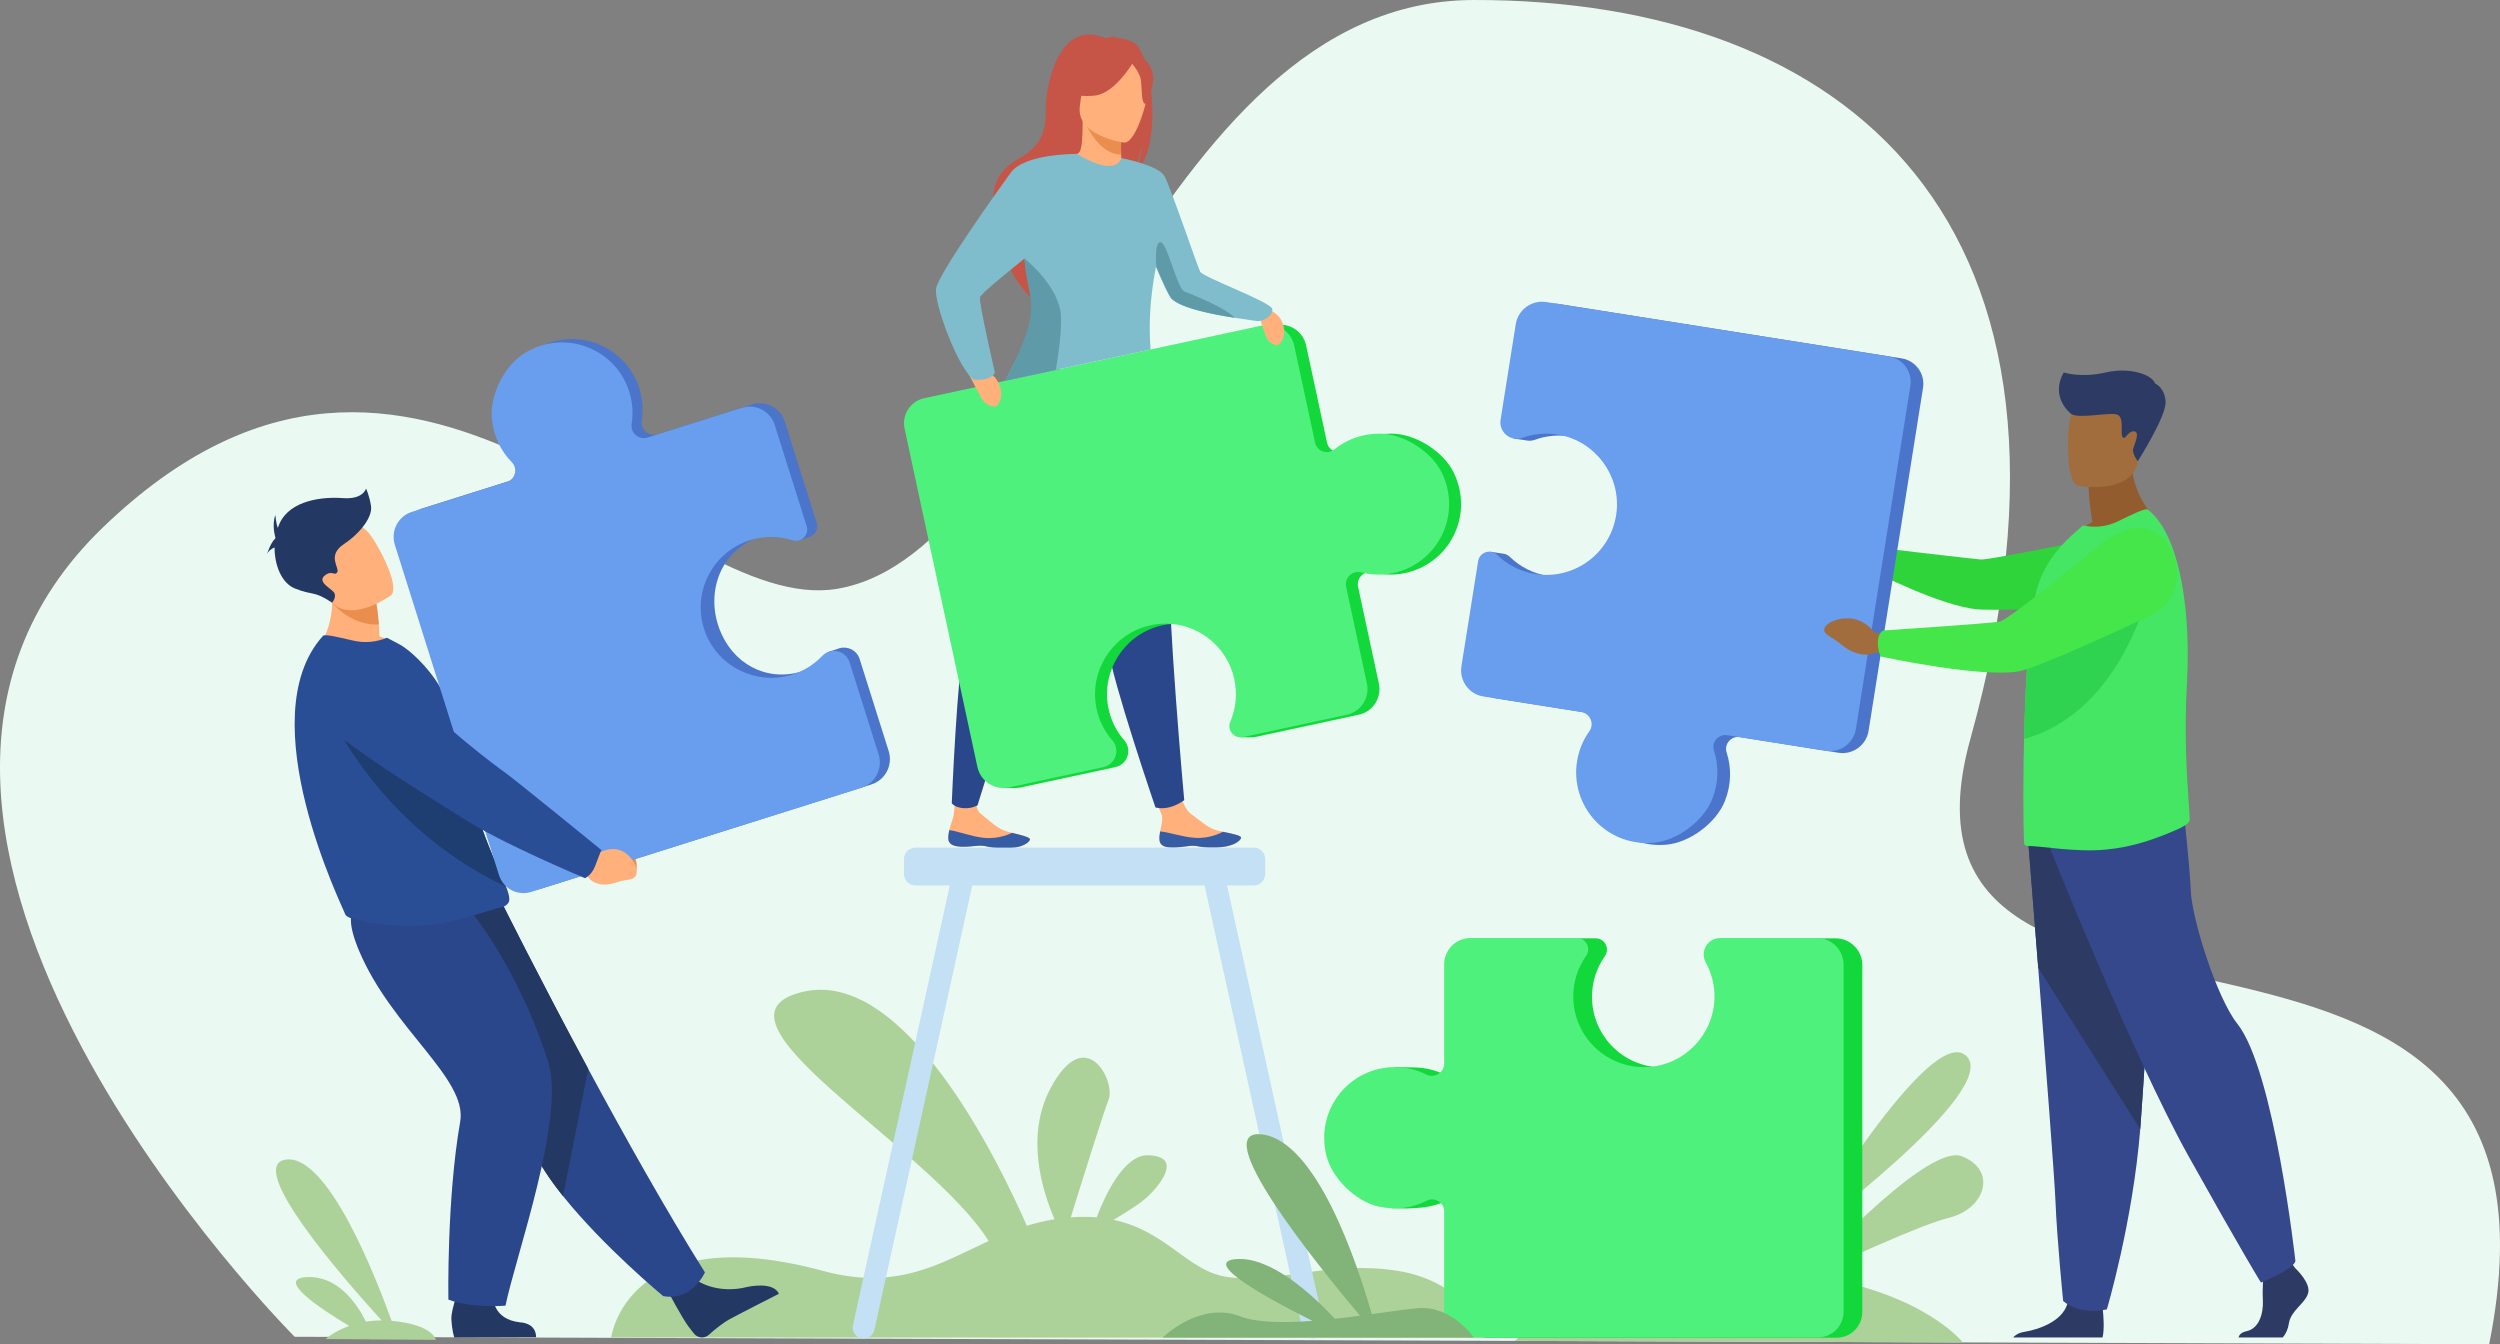 <?xml version="1.0" encoding="UTF-8"?>
<!DOCTYPE svg PUBLIC "-//W3C//DTD SVG 1.1//EN" "http://www.w3.org/Graphics/SVG/1.1/DTD/svg11.dtd">
<!-- Creator: CorelDRAW 2019 (64 Bit) -->
<svg xmlns="http://www.w3.org/2000/svg" xml:space="preserve" width="5317.07mm" height="2858.94mm" version="1.1" style="shape-rendering:geometricPrecision; text-rendering:geometricPrecision; image-rendering:optimizeQuality; fill-rule:evenodd; clip-rule:evenodd"
viewBox="0 0 477262.26 256620.01"
 xmlns:xlink="http://www.w3.org/1999/xlink">
 <rect x="0" y="0" width="477262.26" height="256620.01" fill="#808080" stroke="none"/>
 <defs>
  <style type="text/css">
   <![CDATA[
    .fil7 {fill:#13D83B;fill-rule:nonzero}
    .fil22 {fill:#1E3D70;fill-rule:nonzero}
    .fil23 {fill:#233862;fill-rule:nonzero}
    .fil24 {fill:#2A4E96;fill-rule:nonzero}
    .fil4 {fill:#2B478B;fill-rule:nonzero}
    .fil11 {fill:#2C3A64;fill-rule:nonzero}
    .fil15 {fill:#2FD33A;fill-rule:nonzero}
    .fil18 {fill:#2FD350;fill-rule:nonzero}
    .fil12 {fill:#35488B;fill-rule:nonzero}
    .fil3 {fill:#365DA4;fill-rule:nonzero}
    .fil20 {fill:#44E649;fill-rule:nonzero}
    .fil16 {fill:#44E664;fill-rule:nonzero}
    .fil17 {fill:#4A75CB;fill-rule:nonzero}
    .fil8 {fill:#4FF17D;fill-rule:nonzero}
    .fil10 {fill:#5F9AA8;fill-rule:nonzero}
    .fil19 {fill:#699DEE;fill-rule:nonzero}
    .fil9 {fill:#80BDCC;fill-rule:nonzero}
    .fil25 {fill:#82B378;fill-rule:nonzero}
    .fil13 {fill:#935C2F;fill-rule:nonzero}
    .fil14 {fill:#A16D3C;fill-rule:nonzero}
    .fil1 {fill:#ACD29A;fill-rule:nonzero}
    .fil21 {fill:#C3E0F4;fill-rule:nonzero}
    .fil5 {fill:#C65447;fill-rule:nonzero}
    .fil6 {fill:#EA8E50;fill-rule:nonzero}
    .fil0 {fill:#EBF9F3;fill-rule:nonzero}
    .fil2 {fill:#FFB07B;fill-rule:nonzero}
   ]]>
  </style>
 </defs>
 <g id="Camada_x0020_1">
  <g id="_2035175814208">
   <path class="fil0" d="M56249.73 255194.46c0,0 -96604.91,-96688.97 -36611.89,-154499.26 59992.19,-57811.45 107409.28,17238.66 140201.27,11709.03 41508.21,-6999 59458.91,-112303.95 121508.54,-112403.97 70601.19,-113.84 122423.43,41622.39 94818.76,141018.51 -20357.88,73310.43 119579.54,13276.5 99028.65,115601.25l-418945.34 -1425.56z"/>
   <path class="fil1" d="M266952.99 242630.97c-13132.38,-2114.96 -23046.7,2485.95 -32580.54,1163.39 -7603.19,-1054.67 -11565.29,-8744.96 -21782.44,-10924.05 2429.64,-1433.21 5261.04,-3226.01 6614.64,-4528.85 2629.75,-2532.8 6405.12,-7597.69 0,-7797.74 -4608.35,-143.8 -8199.46,7533.44 -9850.06,11852.77 -1513.14,-126.4 -3150.37,-136.25 -4934.91,-3.9 2109.07,-6797.42 6222.4,-19953.03 7228.3,-22479.94 1367.42,-3439.5 -4381.15,-14905.54 -11157.31,-2037.4 -4754.06,9025.01 -1526.52,19455.97 825.55,24880.46 -1856.61,298.93 -3608.45,730.15 -5282.67,1254.39 -5598.94,-12776.75 -23413.77,-49200.81 -42724.02,-44673.55 -21053.01,4932.93 24050.99,29420.26 35425.64,47574.98 -9292.77,4307.94 -17457.6,9539.74 -31572.65,5719.45 -37508.67,-10154.94 -40484.21,12693.63 -40484.21,12693.63l167623.17 56.37c0,0 -4216.1,-10636.63 -17348.49,-12750z"/>
   <path class="fil2" d="M221354.69 160414.83c170.93,1612.02 2454.85,1553.77 5033.73,1166.98 2579.32,-386.36 1912.92,291.43 5540.64,221.36 3626.12,-69.7 4838.02,-1308.73 4995.13,-1833.38 141.81,-463.92 -1617.52,-794.39 -3501.26,-1186.63 -237.11,-48.44 -474.21,-100.85 -712.86,-151.23 -2122.83,-466.33 -3571.79,-1996.05 -5418.54,-3312.65 -1751.85,-1247.3 -2930.6,-6963.22 -2930.6,-6963.22l-5156.28 -30.29c0,0 1619.89,5169.21 2464.71,6966.69 495.07,1057.48 -33.09,2415.1 -200.06,3432.39 -89.4,553.76 -176.82,1120.9 -114.62,1689.96z"/>
   <path class="fil3" d="M226388.42 161581.81c2579.32,-386.36 1912.92,291.43 5540.64,221.36 3626.12,-69.7 4838.02,-1308.73 4995.13,-1833.38 141.81,-463.92 -1617.52,-794.39 -3501.26,-1186.63l-21.7 35.02c0,0 -2291.4,1330.42 -5288.17,1130.37 -2441.04,-163.07 -4958.09,-1097.29 -6643.76,-1223.69 -89.4,553.76 -176.82,1120.9 -114.62,1689.96 170.93,1612.02 2454.85,1553.77 5033.73,1166.98z"/>
   <path class="fil2" d="M181038.66 160158.45c112.64,1617.52 2394.58,1646.7 4987.27,1357.56 2592.69,-289.46 1901.48,363.18 5529.19,428.91 3626.12,68.16 4882.5,-1126.4 5061.31,-1642.73 157.17,-460.4 -1586.8,-854.62 -3455.19,-1318.98 -234.73,-56.32 -469.86,-118.53 -704.99,-178.43 -2105.11,-545.83 -3495.81,-2128.72 -5292.13,-3513.87 -1701.42,-1312.32 -300.91,-6756.06 -300.91,-6756.06l-3913.6 -1847.91c0,0 -537.63,5610.33 -829.07,8448.4 -118.53,1161.86 -697.12,2329.22 -901.14,3341.01 -110.65,549.8 -219.32,1111.05 -180.73,1682.09z"/>
   <path class="fil3" d="M186025.93 161516.02c2592.69,-289.46 1901.48,363.18 5529.19,428.91 3626.12,68.16 4882.5,-1126.4 5061.31,-1642.73 157.17,-460.4 -1586.8,-854.62 -3455.19,-1318.98l-21.3 35.07c0,0 -2342.22,1242.95 -5329.13,928.28 -2433.55,-254.39 -4913.23,-1281.55 -6591.41,-1470.2 -110.65,549.8 -219.32,1111.05 -180.73,1682.09 112.64,1617.52 2394.58,1646.7 4987.27,1357.56z"/>
   <path class="fil4" d="M189828.49 79367.65c0,0 -1083.46,5248.04 -2168.91,31861.78 0,0 -2014.11,4927.76 -3474.51,10953.23 -1460.79,6025.42 -2489.87,31166.98 -2489.87,31166.98 0,0 582.5,839.7 2350.04,945.62 1442.67,86.65 2567.09,-546.27 2567.09,-546.27 0,0 10151.41,-32929.83 15092.21,-45713.69 4942.34,-12784.63 7838.32,-31038.98 7838.32,-31038.98l-19714.38 2371.34z"/>
   <path class="fil4" d="M202038.5 81614.57c0,0 800.33,5298.8 8995.83,30642.39 0,0 -182.72,5319.67 534.05,11478.21 716.83,6158.2 9013.17,30404.52 9013.17,30404.52 0,0 1101.19,382.83 2754.16,-53.18 1536.04,-405.62 2742,-1329.98 2742,-1329.98 0,0 -3181.15,-34655.7 -2971.62,-48359.96 209.97,-13704.26 -3394.52,-31832.61 -3394.52,-31832.61l-17673.07 9050.61z"/>
   <path class="fil5" d="M216553.71 8214.68c-1285.5,-817.62 -2864.43,-979.09 -3977.46,-968.85 301.29,-280.43 868.05,-359.6 868.05,-359.6 -683.36,-136.63 -2250.82,468.27 -2250.82,468.27 -9374.37,-4161.33 -11582.64,9839.1 -11543.66,13119.45 35.07,3279.9 -128.38,7045.08 -5047.49,9739.4 -9677.59,5301.17 -2258.7,15771.55 -2258.7,15771.55 -1741.99,4998.27 4707.6,11122.57 4707.6,11122.57 -110.65,-2654.51 12076.12,-19567.01 18645.83,-23425.55 1662.44,-2202.39 2414.28,-6202.25 2470.59,-6516.92 -427.3,3179.87 -1062.15,4943.56 -1600.18,5927.76 5633.96,-4688.34 3391,-22711.92 -13.76,-24878.09z"/>
   <path class="fil2" d="M214510.43 31870.62c33.09,14.97 -3071.98,1627.81 -5410.28,988.94 -2198.42,-599.02 -3635.59,-3450.45 -3604.48,-3456.78 929.87,-185.09 1200.06,-1464.32 1178.81,-6961.19l421.42 82.3 6822.57 1352.06 254.44 49.66c0,0 -161.46,2226.78 -167.41,4325.22 -1.53,443.43 5.95,880.98 21.7,1290.62 46.46,1218.17 182.33,2187.02 483.24,2329.17z"/>
   <path class="fil6" d="M214005.5 28250.84c-1.53,443.43 5.95,880.98 21.7,1290.62 -3967.61,-160.31 -6255.49,-4698.19 -7119.96,-6689.07l7011.23 1023.57 254.44 49.66c0,0 -161.46,2226.78 -167.41,4325.22z"/>
   <path class="fil5" d="M206365.7 21753.51c0,0 -2076.37,-3278.74 -2573.38,-6082.51 -357.23,-2001.95 662.05,-9421.98 8119.91,-8353.11 0,0 2165.39,213.06 4200.74,1588.01 1619.5,1093.7 3955.82,3454.03 1341.82,9928.83l-677.79 2187.41 -10411.31 731.36z"/>
   <path class="fil2" d="M214590.37 27222.09c0,0 -9290.8,-1228.03 -8436.57,-7001.43 854.67,-5773.79 229.24,-9820.49 6197.19,-9280.56 5967.95,539.94 6791.46,2912.88 6976.16,4909.26 182.38,1996.83 -2299.66,11543.27 -4736.78,11372.73z"/>
   <path class="fil5" d="M216592.69 11427.7c0,0 -3546.18,6394.04 -7589.81,6815.08 -4043.2,421.42 -5575.66,-873.56 -5575.66,-873.56 0,0 3340.18,-1927.84 4577.24,-5977.36 0,0 7155.02,-3472.97 8588.23,35.84z"/>
   <path class="fil5" d="M215881.81 11883.74c0,0 1670.32,1794.39 1912.87,3333.14 243.05,1538.74 0,4595.79 897.23,4624.53 0,0 2596.61,-4318.5 837.28,-7242.45 -1866.41,-3100.71 -3647.37,-715.22 -3647.37,-715.22z"/>
   <path class="fil7" d="M277576.2 90325.67c-1949.92,-4128.3 -7368.08,-7544.12 -11932.38,-7545.72 -3371.29,-0.77 -6344.45,1149.26 -8646.09,3023.54 -1316.61,1071.68 -3299.61,365.1 -3656.84,-1293.76l-3996.78 -18564.3c-582.88,-2706.93 -3249.18,-4429.6 -5956.49,-3846.71l-64654.16 13915.37c-2645.05,569.13 -4326.76,3174.37 -3758.07,5819.48l13899.63 64583.64c398.19,1847.52 1753.78,3240.93 3431.95,3776.57l-849.11 240.63 2511.55 0 19.26 -3.97c306.86,-8.64 617.57,-44.09 930.31,-111.03l1406.02 -302.9 0 0 16595.06 -3571.4c2328.46,-501.35 3272.48,-3318.5 1708.9,-5114.43 -1512.75,-1734.89 -2600.13,-3883.32 -3062.5,-6317.69 -1307.2,-6859.23 2934.51,-13653.89 9673.62,-15480.1 7496.45,-2030.68 15066.56,2648.57 16680.55,10144.25 606.12,2819.56 281.59,5622.94 -769.18,8088.81 -407.66,958.22 -71.67,1953.11 629.35,2520.25l-967.25 472.23 2243.34 -1.6 0 0c166.97,3.97 339.89,-10.24 516.33,-48.44l19813.19 -4264.17c2709.3,-582.88 4431.97,-3250.78 3849.47,-5958.86l-3971.57 -18449.74c-367.03,-1707.31 1190.59,-3203.94 2881.77,-2769.14 1955.87,502.56 4055.47,570.28 6162.5,116.6 8290.89,-1784.55 13138.34,-10858.33 9267.62,-19057.4z"/>
   <path class="fil8" d="M263360.34 82779.95c-3371.73,-0.77 -6345.27,1149.26 -8646.53,3023.54 -1314.63,1071.68 -3299.61,365.1 -3656.84,-1293.76l-3994.8 -18564.3c-582.89,-2706.93 -3249.25,-4429.6 -5956.5,-3846.71l-64654.15 13915.37c-2645.05,569.13 -4328.74,3174.37 -3758.08,5819.48l13899.63 64583.64c590.37,2746.23 3295.71,4492.96 6042,3902.2l18001.13 -3874.29c2328.39,-501.35 3274.4,-3318.5 1708.85,-5114.43 -1510.78,-1734.89 -2598.21,-3883.32 -3062.51,-6317.69 -1304.83,-6859.23 2934.51,-13653.89 9675.6,-15480.1 7496.45,-2030.68 15066.56,2648.57 16678.58,10144.25 607.71,2819.56 281.59,5622.94 -769.18,8088.81 -681.36,1602.6 720.73,3308.7 2423.75,2942.44l19813.2 -4264.17c2707.31,-582.88 4429.97,-3250.78 3847.48,-5958.86l-3969.59 -18449.74c-369.01,-1707.31 1188.23,-3203.94 2880.18,-2769.14 1955.48,502.56 4055.08,570.28 6164.09,116.6 8290.85,-1784.55 13136.35,-10858.33 9265.64,-19057.4 -1949.92,-4128.3 -7366.47,-7544.12 -11931.94,-7545.72z"/>
   <path class="fil2" d="M239703.57 58227.22c0,0 4033.78,660.84 5090.05,3283.48 1056.71,2622.59 -419.43,4398.06 -986.58,4392.17 -567.13,-6.27 -1656.49,-425.33 -2165.34,-1785.7 -510.82,-1359.93 -1938.13,-5889.95 -1938.13,-5889.95z"/>
   <path class="fil2" d="M184185.07 69929.54c0,0 4526.87,-5.89 6156.22,2669.88 1627.37,2675.82 335.93,4883.33 -285.55,4979.01 -621.47,95.73 -1887.72,-166.2 -2689.59,-1560.82 -802.26,-1394.62 -3181.08,-6088.07 -3181.08,-6088.07z"/>
   <path class="fil9" d="M239816.21 61270.84c-400.17,-85.43 -2155.92,-291.82 -4387.43,-643.16 -4111.41,-645.09 -9840.64,-1780.14 -11762.99,-3553.68 -520.67,-481.25 -1734.49,-3130.66 -2994.84,-6168.01 -1274.06,6724.13 -1345.73,11881.57 -1007.83,15807.83l-27779.51 5978.96c2380.75,-4815.56 6068.75,-10786.65 5377.53,-15618.78 -256.37,-1791.2 -1239.04,-4249.57 -1606.07,-7011.22 -29.57,-237.49 -56.32,-474.99 -78.01,-716 -3895.54,3207.46 -8395.61,6745.78 -8504.33,7453.52 -178.37,1186.3 2855.01,14319.46 2855.01,14319.46 -753.43,1733.73 -4025.9,1369.01 -4025.9,1369.01 -3064.87,-2188.62 -7574.46,-14594.76 -7212.88,-17342.98 361.13,-2748.27 11539.69,-18410.33 14245.03,-22153.87 2672.24,-3699.01 12429.38,-3606.41 12664.5,-3604.87l1.93 0c1.98,0 1.98,0 3.97,0 7758.38,4658.83 8457.43,786.9 8457.43,786.9 0,0 7001.42,1331.58 8203.41,3398.54 1204.41,2068.83 6480.76,17751.03 6853.73,18303.2 781.01,1155.14 13534.53,5776.15 13763.71,7113.62 231.21,1337.91 -1922.72,2524.15 -3066.47,2281.54z"/>
   <path class="fil10" d="M201568.63 70617.18l-9685.02 2075.6c2411.92,-4802.18 5581.16,-10783.13 4888.01,-15585.31 -258.36,-1792.35 -840.86,-3914.42 -1120.52,-6688.24 -27.14,-267.44 -74.04,-1072.46 -74.04,-1072.46 0,0 6859.62,5398.44 6980.12,11240.77 64.19,3030.63 -466.29,6995.48 -988.56,10029.63z"/>
   <path class="fil10" d="M235685.16 60663.91c-4159.8,-646.25 -9960.77,-1781.36 -11906.72,-3555.61 -526.62,-482.08 -1755.81,-3134.24 -3031.85,-6175.11 0,0 -446.63,-4888.44 831.39,-4705.67 1278.07,182.33 3157.85,8852.86 4499.74,9400.29 1200.39,491.17 7838.31,3039.32 9607.45,5036.1z"/>
   <path class="fil11" d="M440627.18 246893.98c-586.79,1977.05 -3296.47,3293.71 -3658.82,5709.98 -181.17,1178.76 -618.33,2093.44 -1177.6,2722.68l-8428.3 0c86.65,-464.14 452.96,-963.4 1547.82,-1202.16 2343.38,-512.69 3225.62,-3350.36 3079.91,-5985.57 -59.07,-1103.16 -31.55,-2363.46 23.62,-3452.87 74.82,-1509.18 196.92,-2693.88 196.92,-2693.88l4974.27 -1170.89 523.82 671.9 500.2 646.69c0,0 3001.07,2778.99 2418.18,4754.13z"/>
   <path class="fil11" d="M401376.52 255326.64l-17053.52 0c385.96,-452.64 1039.75,-889.53 2150.41,-1070.14 2622.98,-425.33 7167.96,-1947.94 8180.19,-5303.93 35.39,-106.69 62.98,-217.39 90.56,-330.03 803.47,-3585.16 6655.98,1099.22 6655.98,1099.22 0,0 19.71,143.79 47.29,386.4 102.4,1009.81 330.8,3748.23 -70.9,5218.48z"/>
   <path class="fil12" d="M387170.52 160325.43c0,0 886.11,11093.06 1933.79,24427.54 1421.75,18113.76 3127.14,40364.47 3296.47,44578.59 291.44,7320.06 1465.09,19026.73 1465.09,19026.73 0,0 2776.62,2780.92 8341.65,1610.03 0,0 4958.53,-16713.64 6372.46,-34396.13 23.62,-291.44 43.33,-582.89 66.94,-874.32 1319.36,-18003.11 3363.41,-55908.82 3363.41,-55908.82l-24839.82 1536.38z"/>
   <path class="fil11" d="M387170.52 160325.43c0,0 886.11,11093.06 1933.79,24427.54l19475.67 30819.22c23.62,-291.44 43.33,-582.89 66.94,-874.32 1319.36,-18003.11 3363.41,-55908.82 3363.41,-55908.82l-24839.82 1536.38z"/>
   <path class="fil12" d="M391231.05 161642.09c0,0 16025.61,40175.81 26560.95,59055.22 10539.36,18880.96 13831.87,24149.81 13831.87,24149.81 0,0 6037.7,-2415.81 6585.13,-4062.9 0,0 -4029.04,-36449.27 -11082.83,-45334 -3989.68,-5020.36 -8676.42,-20087.36 -8893.04,-25356.2 -220.53,-5268.86 -1425.72,-15696.73 -1425.72,-15696.73l-25576.36 7244.81z"/>
   <path class="fil13" d="M399450.6 99627.91c-712.86,-4207.07 -736.48,-6700.9 -736.48,-6700.9l8132.9 -6553.2c-303.22,9010.8 5470.56,13343.9 5470.56,13343.9 0,0 -10834.71,5333.42 -17100.81,3357.91 0,0 1543.85,-1970.4 4233.83,-3447.71z"/>
   <path class="fil14" d="M396800.04 92778.54c0,0 10346.29,1718.31 11315.19,-4739.98 972.76,-6458.29 2961.71,-10586.15 -3603.71,-11956.76 -6561.46,-1369.79 -8219.55,901.13 -9066.35,2977.89 -850.7,2076.76 -1311.49,13105.19 1354.87,13718.85z"/>
   <path class="fil14" d="M360467.76 106092.1l-2201.62 -1363.52c0,0 -2745.08,-4053.48 -7435.78,-1535.22 0,0 -1858.97,1184.33 -610.46,2176.4 1248.45,991.69 909.78,431.27 2638.71,1868 1729,1436.78 3962.1,1949.91 5403.57,1157.89l1847.14 -174.46 358.44 -2129.11z"/>
   <path class="fil15" d="M357852.6 106517.04c567.14,-1775.08 838.93,-1931.43 838.93,-1931.43 0,0 17809.66,2104.34 19487.46,2228.37 1677.79,124.47 24997.43,-4680.08 24997.43,-4680.08l11011.92 13369.94c0,0 -32464.71,1224.06 -36710.38,825.88 -7022.29,-657.76 -19755.33,-7193.99 -19755.33,-7193.99 0,0 -315.06,-1224.84 129.97,-2618.68z"/>
   <path class="fil16" d="M418028.34 156450.41c31.49,690.02 -1390.27,1447.36 -2008.61,1725.03 -4647.38,2083.86 -8979.7,3532.81 -13871.28,4002.68 -5801.37,596.26 -12658.18,-708.95 -15009.47,-677.85 -255.99,0 -472.62,-92.92 -661.66,-250.48 -157.5,-126.01 -283.57,-7214.48 -157.5,-16151.24 0,-345 0,-722.65 31.49,-1067.66l0 -124.08c11.84,-931.02 23.62,-1876.7 47.23,-2831.34 55.17,-2612.02 153.65,-5293.69 267.83,-7958.44 169.4,-3928.25 401.77,-7789.11 728.6,-11209.67 334.82,-3572.17 764.11,-6665.84 1307.58,-8860.34 1256.39,-5048.7 4143.28,-8374.74 6774.18,-10820.89l2166.16 -1910.94c2162.19,438.32 4454.37,311.92 6742.63,-816.08 2477.25,-1222.91 5175.1,-2540.68 5612.32,-2226.77 3343.71,2498.94 5596.52,8172.26 6746.54,15382.38 622.3,3880.57 925.58,8205.02 909.78,12720.88 -7.87,1732.13 -62.98,3490.25 -161.47,5264.5 -559.26,9522.4 15.74,17779 342.64,22577.6 94.52,1379.65 173.3,2477.32 193.01,3232.72z"/>
   <path class="fil17" d="M363035.63 68417.16l-65417.01 -10389.61c-2783.34,-441.51 -5395.3,1454.84 -5837.97,4236.59l-2895.59 18233.5c-133.89,844.76 81.53,3218.46 81.53,3218.46l2357.58 350.57c133.88,29.13 270.19,49.99 408.03,61.06l0 0c427.31,34.24 871.96,-18.94 1316.62,-179.64 2169.29,-784.92 4571.73,-1024.01 7014.81,-575.39 6886.75,1262.66 11705.07,7687.87 10970.95,14650.7 -815.64,7744.57 -7931.68,13128.43 -15523.42,11922.85 -2856.56,-453.68 -5359.86,-1773.48 -7284.56,-3648.58 -372.59,-363.89 -823.57,-556.07 -1275.7,-602.59l0 0 -2468.61 -370.23 -3072.42 22242.06c-434.79,2743.15 1435.19,5319.66 4179.5,5755.67l18686.85 2968.04c1730.15,274.49 2565.11,2272.08 1545.84,3696.25 -1176.83,1646.64 -2000.35,3585.17 -2340.23,5720.6 -1334.39,8397.97 5394.87,16214.22 14462.81,15563.62 4565.84,-326.13 9722.07,-4155.5 11376.63,-8423.18 1221.7,-3151.97 1221.7,-6348.79 302.83,-9178.6 -526.18,-1618.29 854.67,-3217.7 2534.4,-2950.7l18801.79 2986.15c2745.13,435.56 5320.87,-1433.98 5758.04,-4175.98l10397.55 -65490.66c425.32,-2678.91 -1398.14,-5195.2 -4080.24,-5620.97z"/>
   <path class="fil18" d="M410238.07 112461.38c0,0 -5013.69,23400.72 -23839.54,28614.09 55.17,-2612.02 153.65,-5293.69 267.83,-7958.44 169.4,-3928.25 401.77,-7789.11 728.6,-11209.67 334.82,-173.3 649.88,-308.39 937.36,-403.3 6388.22,-2106.65 21905.75,-9042.67 21905.75,-9042.67z"/>
   <path class="fil19" d="M326901.42 152482.81c1221.76,-3151.97 1223.29,-6348.41 304.87,-9178.6 -526.18,-1618.29 852.69,-3217.31 2534.4,-2950.7l18805.32 2986.54c2741.18,435.62 5316.97,-1434.75 5750.17,-4176.37l10401.45 -65490.66c425.38,-2678.91 -1402.04,-5195.2 -4080.24,-5620.97l-65418.55 -10389.61c-2781.35,-441.51 -5393.32,1455.22 -5836.04,4236.59l-2895.92 18233.88c-374.57,2358.73 1917.22,4263 4164.14,3450.06 2167.32,-785.31 4571.74,-1023.57 7014.75,-575.78 6886.82,1262.66 11703.15,7688.25 10970.58,14651.09 -815.26,7744.18 -7931.24,13128.43 -15524.59,11922.47 -2855.01,-453.68 -5358.25,-1772.71 -7284.99,-3648.58 -1250.82,-1218.56 -3353.94,-524.97 -3627.72,1200.06l-3186.97 20069.57c-435.19,2743.15 1435.19,5320.1 4177.13,5755.67l18688.77 2968.04c1728.62,274.49 2565.51,2272.08 1546.23,3696.25 -1179.15,1647.02 -2002.28,3585.17 -2340.23,5720.99 -1334.33,8397.58 5394.92,16213.83 14462.43,15563.23 4565.84,-326.13 9722.5,-4155.5 11375.04,-8423.18z"/>
   <path class="fil14" d="M360542.58 121179.14l-2689.98 -444.65c0,0 -3064.1,-4437.47 -8408.6,-1947.94 0,0 -2118.87,1185.48 -716.83,2294.92 1398.2,1110.22 1027.98,498.22 2969.63,2102.74 1937.7,1604.14 4466.21,2244.5 6108.56,1460.79l2099.16 -109.11 638.05 -3356.75z"/>
   <path class="fil20" d="M358486.68 122546.17c86.65,-1979.09 1142.16,-2190.15 1142.16,-2190.15 0,0 20373.67,-1347.77 22134.15,-1688.43 1756.59,-341.1 17983.02,-13786.56 17983.02,-13786.56 0,0 6277.88,-5640.29 10673.18,-3737.21 3820.35,1654.12 5017.6,4917.19 5210.61,7917.87 228.4,3576.13 -1788.07,6918.68 -5037.31,8435.01 -7286.15,3403.99 -21862.37,10085.96 -25178.55,10662.56 -7388.55,1283.14 -26379.77,-2829.36 -26379.77,-2829.36 0,0 -614.43,-1229.19 -547.49,-2783.73z"/>
   <path class="fil11" d="M395445.17 79059.69c0,0 -4202.29,-3113.75 -1461.12,-7950.95 0,0 3300.38,1095.25 7991.09,0 4694.66,-1094.92 8893.04,456.43 9440.53,2099.16 0,0 1823.47,730.2 2008.61,3468.23 181.17,2738.03 -5309.04,11362.43 -5309.04,11362.43 0,0 -1173.69,-1459.96 -854.67,-2463.49 322.99,-1004.3 1323.33,-3240.15 90.61,-3240.15 -1228.79,0 -1638.43,1825.45 -2142.54,1094.86 -500.2,-729.76 409.58,-3787.59 -1047.63,-4289.38 -1461.17,-502.12 -7073.49,842.46 -8715.84,-80.7z"/>
   <path class="fil21" d="M252742.65 252996.2l-18492.68 -83962.43 5090.49 0c1207.93,0 2194.51,-986.58 2194.51,-2194.52l0 -2835.69c0,-1205.95 -986.58,-2192.52 -2194.51,-2192.52l-64572.62 0c-1205.96,0 -2192.53,986.58 -2192.53,2192.52l0 2835.69c0,1207.94 986.58,2194.52 2192.53,2194.52l6554.41 0 -18492.68 83962.43c-248.5,1128.27 468.33,2256.6 1592.75,2505.16 1126.41,250.49 2250.83,-469.97 2499.33,-1598.14l18692.74 -84869.45 44343.46 0 18692.74 84869.45c248.5,1128.17 1373.31,1848.63 2497.35,1598.14l0 0c1126.79,-248.56 1843.23,-1376.89 1594.73,-2505.16z"/>
   <path class="fil1" d="M375374.84 201577.26c-6845.09,-6570.16 -31486.01,34889.61 -31486.01,34889.61 0,0 38331.03,-28317.53 31486.01,-34889.61z"/>
   <path class="fil1" d="M374551.65 220743.77c-6057.36,-2423.74 -25422.71,17991.66 -29784.98,22704.82 -3336.27,-442.66 -6997.46,-730.2 -11009.55,-801.87 -30663.65,-547.82 -44573.14,13340.26 -44573.14,13340.26l85540.96 291.16c0,0 -7577.59,-9620.88 -29073.71,-12707.06 5253.94,-2480.06 20787.23,-9706.7 26434.94,-11095.05 6848.99,-1683.69 9310.56,-8995.83 2465.48,-11732.26z"/>
   <path class="fil7" d="M350424.69 179132.39l-18462.35 0c-2388.68,0 -3909.3,2561.98 -2753.78,4651.67 1114.63,2019.66 -2810.03,19515.86 -11079.63,19972.35 -7776.11,429.29 -14210.34,-5775.76 -14210.34,-13462.86 0,-2891.57 910.93,-5571.69 2460.74,-7766.21 1007.82,-1427.31 -7.87,-3394.96 -1753.83,-3394.96l-20322.03 0c-2777.01,0 -5027.83,2251.21 -5027.83,5028.22 0,0 -1843.18,21811.56 -3408.34,21029.01 -1614,-806.23 -3412.31,-1297.33 -5315.76,-1394.62l1.98 -1.59 -19.33 0c-227.2,-11.79 -454.45,-17.67 -685.66,-17.67 -229.24,0 -3575.31,-58.3 -3575.31,-58.3l-506.91 26954.4 2905.38 31.1c2761.65,-83.9 5160.18,-341.87 7292.49,-1427.7 1514.73,-772.69 3311.45,337.97 3311.45,2039.38l0 19040.05c0,2775.47 2250.82,5026.3 5025.85,5026.3l66312.25 0c2713.59,0 4911.24,-2198.48 4911.24,-4911.68l0 -66238.59c0,-2815.98 -2284.3,-5098.3 -5100.29,-5098.3z"/>
   <path class="fil8" d="M263274.46 230357.16c3305.56,712.86 6461.43,211.51 9112.43,-1140.16 1516.66,-772.76 3313.44,339.89 3313.44,2041.3l0 19038.51c0,2776.95 2250.82,5027.79 5025.86,5027.79l66311.42 0c2713.59,0 4911.24,-2198.42 4911.24,-4911.63l0 -66238.59c0,-2815.99 -2280.34,-5099.9 -5096.32,-5099.9l-18465.48 0c-2388.68,0 -3909.31,2561.59 -2753.78,4653.27 1114.56,2019.66 1728.17,4355.93 1668.33,6837.98 -167.36,6999.45 -5756.45,12765.3 -12748.02,13134.37 -7776.06,407.6 -14210.34,-5775.77 -14210.34,-13462.86 0,-2891.58 910.99,-5571.69 2460.74,-7766.21 1007.88,-1427.32 -7.87,-3396.55 -1753.77,-3396.55l-20322.03 0c-2777.02,0 -5027.84,2252.81 -5027.84,5029.82l0 18921.92c0,1751.85 -1843.23,2889.65 -3408.39,2107.09 -1812.07,-905.05 -3855.35,-1415.86 -6018.71,-1415.86 -8502.35,0 -15165.82,7873.33 -13101.28,16727.4 1038.92,4457.18 5628.06,8948.98 10102.52,9912.33z"/>
   <path class="fil1" d="M71278.14 255695.53l11917.79 87.42c0,0 -414.77,-2884.03 -8437.01,-3627.99l0 0c-3110.18,-8638.21 -12247.44,-31879.07 -20181.82,-30781.85 -7834.02,1085.46 10719.26,22407.49 18267.36,30698.72 -1067.72,1.6 -2063.38,87.48 -2982.18,234.74 -1818.02,-3619.85 -5423.66,-8737.47 -11209.66,-8504.34 -6157.77,248.56 2231.5,5872.66 8007.27,9325.92 -2925.48,1048.78 -4505.57,2501.36 -4505.57,2501.36l8988.73 66.01c105.53,56.32 163.06,87.42 163.06,87.42 0,0 -9.46,-31.1 -27.96,-87.42z"/>
   <path class="fil6" d="M113859.19 159391.26l1763.25 1431.22c0,0 4824.2,-1730.54 5912.4,4002.67 0,0 290.29,2443.41 -1257.54,2446.92 -1547.05,5.95 -909,-265.84 -3099.99,-202.03 -2191.31,64.24 -4007.73,-1091.34 -4328.74,-2870.32l-1048.39 -1506.86 2059.02 -3301.6z"/>
   <path class="fil22" d="M113659.9 162463.62c1406.79,-1468.22 1293.38,-2553.67 1293.38,-2553.67 0,0 -16291.06,-13338.38 -17943.2,-14424.99 -1125.64,-740.44 -13122.98,-11376.63 -18731.33,-17860.52 -2781.75,-3216.54 -6227.52,-1968.47 -10169.91,-837.33l-3246.43 931.47c-3919.99,1124.42 -4940.04,6607.54 -1723.11,9271.9 9058.87,7503.17 24129,15943.25 26948.51,17716.74 6999.83,4404.37 20701.34,9636.23 20701.34,9636.23 0,0 1662.44,-617.56 2870.75,-1879.84z"/>
   <path class="fil23" d="M132725.17 244270.18c0,0 3953.4,2961.71 10011.2,1398.52 0,0 4884.87,-1114.95 5954.9,1322.56 0,0 -7490.11,3804.54 -9385.69,4845.45 -1428.47,784.54 -2919.21,2021.66 -3973.55,2979.16 -834.14,757.4 -2133.02,654.45 -2843.95,-219.55 -330.04,-403.85 -706.92,-887.64 -1120.08,-1446.91 -1154.76,-1565.16 -3846.32,-6620.52 -3846.32,-6620.52l5203.5 -2258.7z"/>
   <path class="fil4" d="M134571.16 242903.14c0,0 -2407.23,5550.45 -7964,4530.78 0,0 -11339.58,-9364.89 -19117.67,-19092.46 -2526.09,-3160.22 -4676.89,-6358.65 -5940.76,-9285.34 -5157.81,-11941.79 -19079.47,-29752.66 -27930.73,-38779.59l22145.17 -8011.24c0,0 7093.53,14268.64 16530.87,31795.94 6801.71,12627.51 14818.83,26948.51 22277.13,38841.91z"/>
   <path class="fil23" d="M112294.03 204061.23l-4804.54 24280.23c-2526.09,-3160.22 -4676.89,-6358.65 -5940.76,-9285.34 -5157.81,-11941.79 -19079.47,-29752.66 -27930.73,-38779.59l22145.17 -8011.24c0,0 7093.53,14268.64 16530.87,31795.94z"/>
   <path class="fil23" d="M94134.96 247420.16c0,0 -241.4,4428 5128.31,5020.36 0,0 3068.01,15.74 3077.1,2833.66l-15606.12 50.43c0,0 -453.35,-1137.97 -563.23,-3573.33 -84.29,-1870.37 1812.89,-6760.36 1812.89,-6760.36l6151.05 2429.25z"/>
   <path class="fil4" d="M88499.41 172265.29c0,0 9865.86,10840.6 16128,30370.61 3407.57,10625.19 -6245.19,37342.15 -8126.62,46623.47 0,0 -6475.19,549.85 -10902.42,-1161.03 0,0 -336.75,-19172.39 2252.81,-33949.88 1448.95,-8269.59 -12989.85,-17686.84 -19298.85,-32628.98 -4291.75,-10164.79 929.49,-9992.26 7346.38,-10236.85l12600.7 982.66z"/>
   <path class="fil2" d="M77110.99 123901.81c-5489.06,3099.55 -16725.85,241.02 -16725.85,241.02 0,0 4563.48,-5216.89 2489.91,-13619.21l4309.87 2188.62 4629.26 2351.25c0,0 299.32,1484.02 507.25,4148.77 53.18,686.5 100.42,1453.3 133.11,2291.02 2818.35,854.23 4656.46,2398.53 4656.46,2398.53z"/>
   <path class="fil24" d="M97238.09 171706.03c0,963.34 -1111.43,1425.33 -1347.77,1472.18 -2213.39,405.67 -8394.77,2810.09 -13963.38,3361.88 -4688.73,491.11 -9042.3,23.23 -13824.77,-936.16 -633.31,-128.43 -2120.08,-528.55 -2225.62,-1134.28 -131.96,-664.03 -18447.37,-37338.18 -4209.06,-53092 334,-369.83 3144.87,295.74 5715.1,905.82 2373.31,563.23 4550.87,249.33 6494.9,-530.92l2410.37 1268.6c2960.11,1649.45 8561.03,7509.44 9216.36,12107.61 332.79,2338.25 1670.32,4070 2057.05,6127.05 143.8,760.92 290.67,1504.12 439.92,2228.42 291.5,1420.99 592.35,2772.66 901.52,4058.55 837.33,3477.64 1721.52,6471.67 2589.56,9058.09 923.54,2745.47 1829.79,5029.39 2638.78,6940.71 1049.99,2478.08 1936.92,4330.73 2491.07,5748.57 391.47,998.03 615.97,1780.96 615.97,2415.88z"/>
   <path class="fil22" d="M96622.12 169290.15c-25854.42,-12182.04 -34808.52,-35572.14 -34808.52,-35572.14 0,0 21006.16,7748.91 26187.59,9766.21 291.5,1420.99 592.35,2772.66 901.52,4058.55 837.33,3477.64 1721.52,6471.67 2589.56,9058.09 923.54,2745.47 1829.79,5029.39 2638.78,6940.71 1049.99,2478.08 1936.92,4330.73 2491.07,5748.57z"/>
   <path class="fil17" d="M169652.18 143382.99l-5538.66 -17560.38c-538.02,-1705.76 -2301.65,-2513.15 -3843.58,-2079.12l0 0 -3.9 1.16c-81.54,23.23 -163.07,51.2 -242.61,81.14l-1942.05 648.67c0,0 -3041.31,3131.04 -5222.39,3762.43 -6708,1940.45 -13074.91,-1634.47 -15521.89,-8173.91 -2722.24,-7273.94 436,-15261.49 7747.76,-17567.48 2501.31,-788.5 7424.38,681.75 7424.38,681.75l1977.12 -656.92c1073.99,-326.51 1810.08,-1484.79 1427.7,-2700.6l-6096.39 -19328.8c-833.37,-2641.52 -3649.35,-4108.2 -6291.65,-3274.84l-17998.38 5676.13c-1665.58,524.96 -3300.82,-885.77 -3025.95,-2610.04 317.48,-1994.02 189.04,-4090.48 -459.18,-6147.53 -2550.97,-8088.04 -12037.92,-12065.44 -19840.01,-7446.02 -3928.24,2325.65 -6823.39,8039.14 -6398.39,12584.13 313.85,3356.75 1736.81,6209.79 3817.54,8325.91 1189.82,1209.92 671.52,3251.61 -946.83,3762.04l-18110.18 5711.14c-2640.38,832.98 -4106.28,3648.58 -3273.29,6289.34l19891.2 63074.02c813.27,2578.88 3564.68,4010.55 6144.78,3196.45l63003.94 -19868.36c2678.14,-844.76 4165.68,-3701.38 3320.92,-6380.29z"/>
   <path class="fil19" d="M93887.62 79911.94c313.52,3356.75 1736.49,6209.4 3817.59,8325.52 1189.77,1209.92 671.08,3251.61 -946.83,3762.04l-18110.18 5711.14c-2640.38,832.59 -4106.28,3648.58 -3273.68,6289.72l19891.2 63073.63c813.66,2579.32 3564.68,4010.55 6144.78,3196.84l63003.94 -19868.74c2680.12,-844.76 4165.68,-3701.33 3320.92,-6380.29l-5538.66 -17560.38c-716.83,-2272.13 -3608.45,-2949.92 -5251.57,-1224.5 -1584.82,1666.79 -3623.75,2950.31 -6003.02,3639.17 -6707.95,1940.45 -13868.86,-1647.08 -16316.22,-8186.91 -2721.85,-7273.93 1230.4,-15248.89 8542.54,-17554.87 2749.81,-867.23 5571.31,-804.63 8125.41,11 1658.48,530.53 3227.54,-1025.55 2703.35,-2686.78l-6096.33 -19328.8c-832.99,-2641.91 -3649.79,-4107.82 -6291.26,-3274.84l-17998.76 5676.13c-1665.19,525.4 -3300.44,-885.4 -3025.95,-2610.05 317.87,-1994.4 189.04,-4090.47 -459.62,-6147.52 -2550.53,-8088.04 -12036.71,-12065.44 -19839.19,-7446.02 -3928.24,2326.03 -6823.39,8039.14 -6398.45,12584.51z"/>
   <path class="fil2" d="M111748.97 162230.48l2234.25 819.6c0,0 4474.08,-3163.74 7259.4,1981.03 0,0 1007.82,2246.92 -587.23,2734.51 -1595.11,489.13 -1014.98,29.12 -3256.72,776.66 -2241.75,745.95 -4450.08,207.93 -5296.83,-1392.25l-1518.25 -1115.01 1165.38 -3804.54z"/>
   <path class="fil24" d="M113587.4 165390.31c826.33,-2155.92 1203.59,-3132.64 1203.59,-3132.64 0,0 -16881.77,-13760.19 -18601.74,-14940.16 -1172.48,-804.24 -12841.71,-9527.13 -18530.83,-16324.92 -2822.31,-3371.73 -7271.95,-4913.23 -11575.53,-4010.94l-3543.81 743.2c-4279.14,897.55 -5669.4,6313.72 -2350.09,9159.27 9349.15,8014.76 25116.73,17310.72 28056.8,19244.13 7298.76,4799.37 23441.74,11524.72 23441.74,11524.72 0,0 1251.65,-571.1 1899.88,-2262.66z"/>
   <path class="fil6" d="M72321.42 119212.26c-5397.67,303.28 -8907.58,-4153.51 -8907.58,-4153.51 0,0 2440.26,-1351.68 3771.08,-2346.51l4629.26 2351.25c0,0 299.32,1484.02 507.25,4148.77z"/>
   <path class="fil2" d="M74621.08 113670.85c0,0 -8178.21,5869.08 -11754.73,719.57 -3576.9,-5149.56 -7041.18,-7860.01 -1970.39,-11824.86 5070.39,-3964.8 7460.61,-2712 9072.24,-1283.91 1612.01,1428.47 6687.91,10729.56 4652.89,12389.19z"/>
   <path class="fil23" d="M70832.29 96631.53c-293.43,-1979.86 -953.1,-3372.5 -953.1,-3372.5 0,0 -513.2,2126.35 -4398.44,1832.54 -3885.3,-293.03 -10043.07,382.44 -12096.21,4809.67 -130.75,281.97 -246.96,571.82 -350.13,868.39 -371.81,-981.46 -461.22,-2452.43 -461.22,-2452.43 -738.46,1906.21 0,4290.53 0,4290.53l0 0c-10.63,69.31 -20.04,139 -30.29,208.76 -857.03,725.02 -1577.38,2978.22 -1577.38,2978.22 258.73,-628.2 889.68,-1038.55 1452.52,-1291.02 -17.33,3444.95 1379.65,6813.16 3831.69,7815.48 3586.38,1466.29 3557.64,347.76 7164.1,2739.57 0,0 967.26,-1200.01 307.57,-2006.62 -660.06,-806.22 -3152.35,-1979.09 -1759.33,-3151.97 1392.63,-1172.86 1905.82,146.55 2419.02,-659.68 513.19,-806.61 -2052.32,-3152.35 1246.14,-5351.6 3298.84,-2199.18 5498.09,-5278.32 5205.06,-7257.36z"/>
   <path class="fil25" d="M281367.35 255355.7c0,0 -4137,-6113.62 -10607.84,-5620.52 -1967.26,149.63 -5164.15,629.35 -8877.31,1140.16 -2800.62,-9772.88 -10518.43,-32999.97 -20929.74,-34309.09 -10631.07,-1333.95 10174.58,24497.63 18682.87,34611.99 -1552.16,203.96 -3163.8,404.07 -4789.19,580.52 -4506.01,-4810.44 -12355.72,-11935.9 -18910.52,-11388.47 -6570.16,549.8 5731.22,7343.25 14612.49,11786.66 -5449.64,407.99 -10615.32,363.5 -13771.25,-856.27 -7731.57,-2988.84 -14837.71,4055.03 -14837.71,4055.03l59428.18 0z"/>
  </g>
 </g>
</svg>

